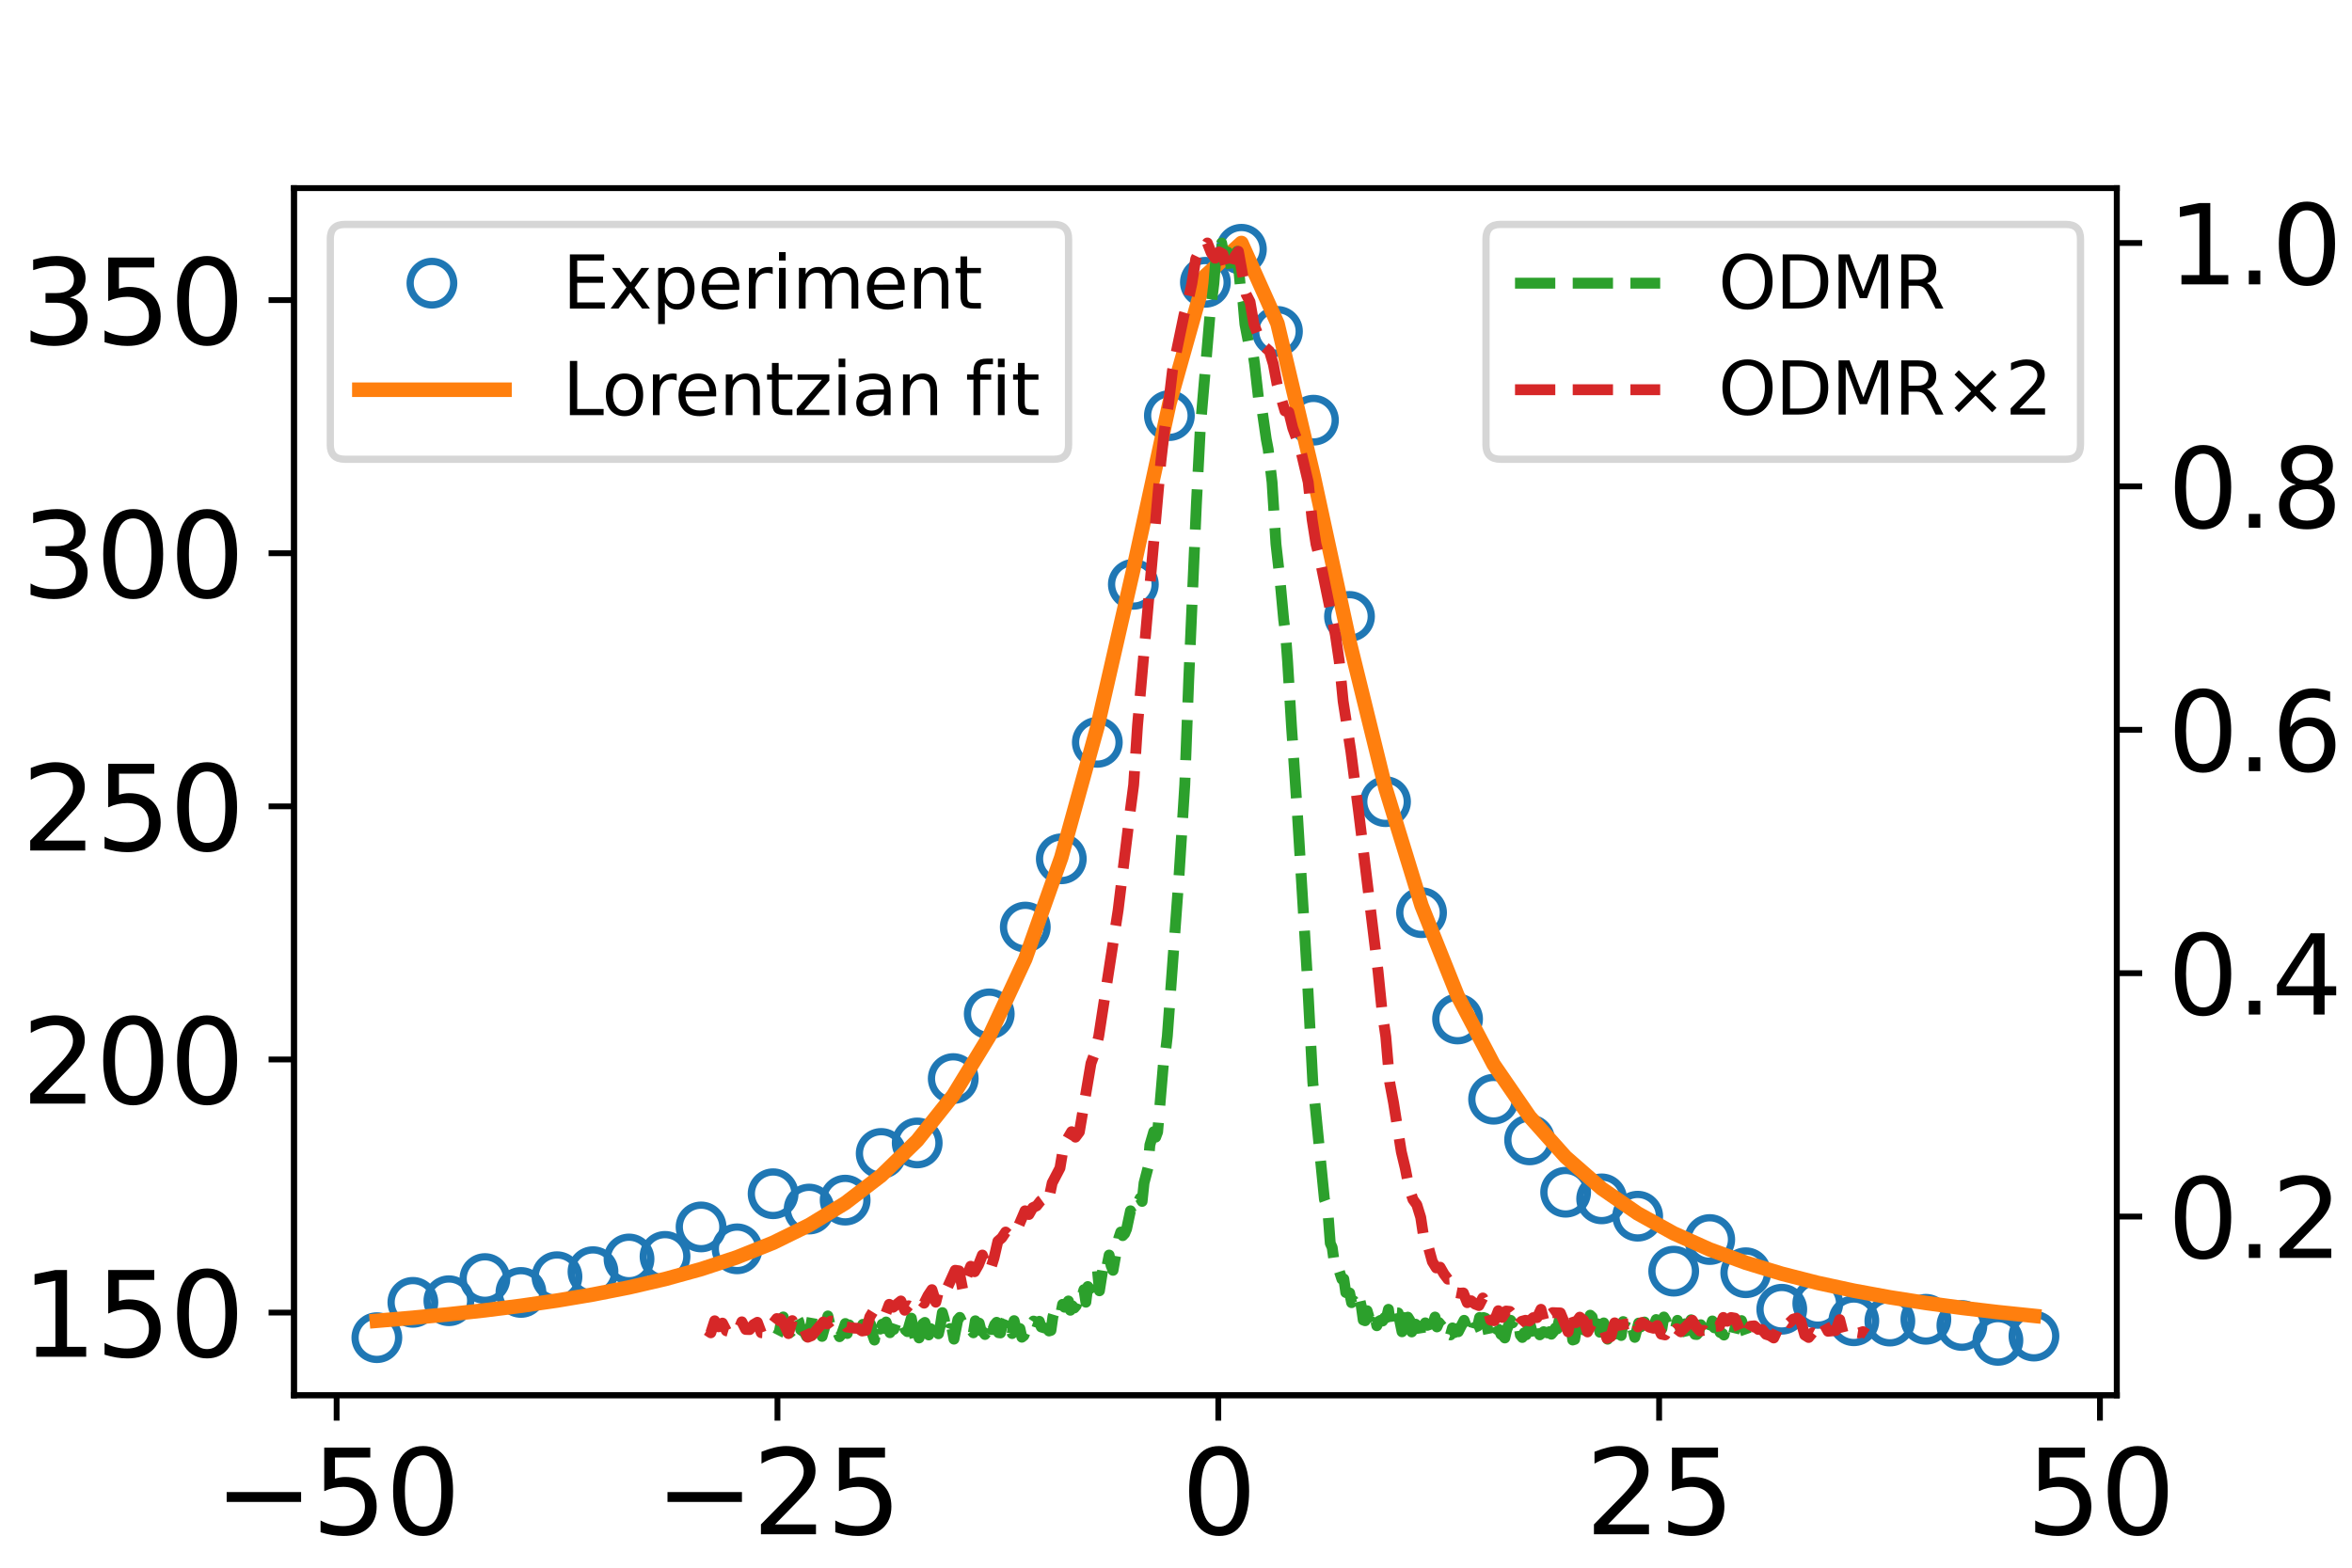 <?xml version="1.0" encoding="utf-8" standalone="no"?>
<!DOCTYPE svg PUBLIC "-//W3C//DTD SVG 1.1//EN"
  "http://www.w3.org/Graphics/SVG/1.1/DTD/svg11.dtd">
<svg xmlns:xlink="http://www.w3.org/1999/xlink" width="324pt" height="216pt" viewBox="0 0 324 216" xmlns="http://www.w3.org/2000/svg" version="1.1">
 <defs>
  <style type="text/css">*{stroke-linejoin: round; stroke-linecap: butt}</style>
 </defs>
 <g id="figure_1">
  <g id="patch_1">
   <path d="M 0 216 
L 324 216 
L 324 0 
L 0 0 
z
" style="fill: #ffffff"/>
  </g>
  <g id="axes_1">
   <g id="patch_2">
    <path d="M 40.5 192.24 
L 291.6 192.24 
L 291.6 25.92 
L 40.5 25.92 
z
" style="fill: #ffffff"/>
   </g>
   <g id="matplotlib.axis_1">
    <g id="xtick_1">
     <g id="line2d_1">
      <defs>
       <path id="m95a0ebd468" d="M 0 0 
L 0 3.5 
" style="stroke: #000000; stroke-width: 0.8"/>
      </defs>
      <g>
       <use xlink:href="#m95a0ebd468" x="46.373" y="192.24" style="stroke: #000000; stroke-width: 0.8"/>
      </g>
     </g>
     <g id="text_1">
      <!-- −50 -->
      <g transform="translate(29.489 211.398)scale(0.16 -0.16)">
       <defs>
        <path id="DejaVuSans-2212" d="M 678 2272 
L 4684 2272 
L 4684 1741 
L 678 1741 
L 678 2272 
z
" transform="scale(0.016)"/>
        <path id="DejaVuSans-35" d="M 691 4666 
L 3169 4666 
L 3169 4134 
L 1269 4134 
L 1269 2991 
Q 1406 3038 1543 3061 
Q 1681 3084 1819 3084 
Q 2600 3084 3056 2656 
Q 3513 2228 3513 1497 
Q 3513 744 3044 326 
Q 2575 -91 1722 -91 
Q 1428 -91 1123 -41 
Q 819 9 494 109 
L 494 744 
Q 775 591 1075 516 
Q 1375 441 1709 441 
Q 2250 441 2565 725 
Q 2881 1009 2881 1497 
Q 2881 1984 2565 2268 
Q 2250 2553 1709 2553 
Q 1456 2553 1204 2497 
Q 953 2441 691 2322 
L 691 4666 
z
" transform="scale(0.016)"/>
        <path id="DejaVuSans-30" d="M 2034 4250 
Q 1547 4250 1301 3770 
Q 1056 3291 1056 2328 
Q 1056 1369 1301 889 
Q 1547 409 2034 409 
Q 2525 409 2770 889 
Q 3016 1369 3016 2328 
Q 3016 3291 2770 3770 
Q 2525 4250 2034 4250 
z
M 2034 4750 
Q 2819 4750 3233 4129 
Q 3647 3509 3647 2328 
Q 3647 1150 3233 529 
Q 2819 -91 2034 -91 
Q 1250 -91 836 529 
Q 422 1150 422 2328 
Q 422 3509 836 4129 
Q 1250 4750 2034 4750 
z
" transform="scale(0.016)"/>
       </defs>
       <use xlink:href="#DejaVuSans-2212"/>
       <use xlink:href="#DejaVuSans-35" x="83.789"/>
       <use xlink:href="#DejaVuSans-30" x="147.412"/>
      </g>
     </g>
    </g>
    <g id="xtick_2">
     <g id="line2d_2">
      <g>
       <use xlink:href="#m95a0ebd468" x="107.099" y="192.24" style="stroke: #000000; stroke-width: 0.8"/>
      </g>
     </g>
     <g id="text_2">
      <!-- −25 -->
      <g transform="translate(90.215 211.398)scale(0.16 -0.16)">
       <defs>
        <path id="DejaVuSans-32" d="M 1228 531 
L 3431 531 
L 3431 0 
L 469 0 
L 469 531 
Q 828 903 1448 1529 
Q 2069 2156 2228 2338 
Q 2531 2678 2651 2914 
Q 2772 3150 2772 3378 
Q 2772 3750 2511 3984 
Q 2250 4219 1831 4219 
Q 1534 4219 1204 4116 
Q 875 4013 500 3803 
L 500 4441 
Q 881 4594 1212 4672 
Q 1544 4750 1819 4750 
Q 2544 4750 2975 4387 
Q 3406 4025 3406 3419 
Q 3406 3131 3298 2873 
Q 3191 2616 2906 2266 
Q 2828 2175 2409 1742 
Q 1991 1309 1228 531 
z
" transform="scale(0.016)"/>
       </defs>
       <use xlink:href="#DejaVuSans-2212"/>
       <use xlink:href="#DejaVuSans-32" x="83.789"/>
       <use xlink:href="#DejaVuSans-35" x="147.412"/>
      </g>
     </g>
    </g>
    <g id="xtick_3">
     <g id="line2d_3">
      <g>
       <use xlink:href="#m95a0ebd468" x="167.826" y="192.24" style="stroke: #000000; stroke-width: 0.8"/>
      </g>
     </g>
     <g id="text_3">
      <!-- 0 -->
      <g transform="translate(162.736 211.398)scale(0.16 -0.16)">
       <use xlink:href="#DejaVuSans-30"/>
      </g>
     </g>
    </g>
    <g id="xtick_4">
     <g id="line2d_4">
      <g>
       <use xlink:href="#m95a0ebd468" x="228.552" y="192.24" style="stroke: #000000; stroke-width: 0.8"/>
      </g>
     </g>
     <g id="text_4">
      <!-- 25 -->
      <g transform="translate(218.372 211.398)scale(0.16 -0.16)">
       <use xlink:href="#DejaVuSans-32"/>
       <use xlink:href="#DejaVuSans-35" x="63.623"/>
      </g>
     </g>
    </g>
    <g id="xtick_5">
     <g id="line2d_5">
      <g>
       <use xlink:href="#m95a0ebd468" x="289.279" y="192.24" style="stroke: #000000; stroke-width: 0.8"/>
      </g>
     </g>
     <g id="text_5">
      <!-- 50 -->
      <g transform="translate(279.099 211.398)scale(0.16 -0.16)">
       <use xlink:href="#DejaVuSans-35"/>
       <use xlink:href="#DejaVuSans-30" x="63.623"/>
      </g>
     </g>
    </g>
   </g>
   <g id="matplotlib.axis_2">
    <g id="ytick_1">
     <g id="line2d_6">
      <defs>
       <path id="md8c82f3392" d="M 0 0 
L -3.5 0 
" style="stroke: #000000; stroke-width: 0.8"/>
      </defs>
      <g>
       <use xlink:href="#md8c82f3392" x="40.5" y="180.853" style="stroke: #000000; stroke-width: 0.8"/>
      </g>
     </g>
     <g id="text_6">
      <!-- 150 -->
      <g transform="translate(2.96 186.931)scale(0.16 -0.16)">
       <defs>
        <path id="DejaVuSans-31" d="M 794 531 
L 1825 531 
L 1825 4091 
L 703 3866 
L 703 4441 
L 1819 4666 
L 2450 4666 
L 2450 531 
L 3481 531 
L 3481 0 
L 794 0 
L 794 531 
z
" transform="scale(0.016)"/>
       </defs>
       <use xlink:href="#DejaVuSans-31"/>
       <use xlink:href="#DejaVuSans-35" x="63.623"/>
       <use xlink:href="#DejaVuSans-30" x="127.246"/>
      </g>
     </g>
    </g>
    <g id="ytick_2">
     <g id="line2d_7">
      <g>
       <use xlink:href="#md8c82f3392" x="40.5" y="145.978" style="stroke: #000000; stroke-width: 0.8"/>
      </g>
     </g>
     <g id="text_7">
      <!-- 200 -->
      <g transform="translate(2.96 152.056)scale(0.16 -0.16)">
       <use xlink:href="#DejaVuSans-32"/>
       <use xlink:href="#DejaVuSans-30" x="63.623"/>
       <use xlink:href="#DejaVuSans-30" x="127.246"/>
      </g>
     </g>
    </g>
    <g id="ytick_3">
     <g id="line2d_8">
      <g>
       <use xlink:href="#md8c82f3392" x="40.5" y="111.103" style="stroke: #000000; stroke-width: 0.8"/>
      </g>
     </g>
     <g id="text_8">
      <!-- 250 -->
      <g transform="translate(2.96 117.181)scale(0.16 -0.16)">
       <use xlink:href="#DejaVuSans-32"/>
       <use xlink:href="#DejaVuSans-35" x="63.623"/>
       <use xlink:href="#DejaVuSans-30" x="127.246"/>
      </g>
     </g>
    </g>
    <g id="ytick_4">
     <g id="line2d_9">
      <g>
       <use xlink:href="#md8c82f3392" x="40.5" y="76.227" style="stroke: #000000; stroke-width: 0.8"/>
      </g>
     </g>
     <g id="text_9">
      <!-- 300 -->
      <g transform="translate(2.96 82.306)scale(0.16 -0.16)">
       <defs>
        <path id="DejaVuSans-33" d="M 2597 2516 
Q 3050 2419 3304 2112 
Q 3559 1806 3559 1356 
Q 3559 666 3084 287 
Q 2609 -91 1734 -91 
Q 1441 -91 1130 -33 
Q 819 25 488 141 
L 488 750 
Q 750 597 1062 519 
Q 1375 441 1716 441 
Q 2309 441 2620 675 
Q 2931 909 2931 1356 
Q 2931 1769 2642 2001 
Q 2353 2234 1838 2234 
L 1294 2234 
L 1294 2753 
L 1863 2753 
Q 2328 2753 2575 2939 
Q 2822 3125 2822 3475 
Q 2822 3834 2567 4026 
Q 2313 4219 1838 4219 
Q 1578 4219 1281 4162 
Q 984 4106 628 3988 
L 628 4550 
Q 988 4650 1302 4700 
Q 1616 4750 1894 4750 
Q 2613 4750 3031 4423 
Q 3450 4097 3450 3541 
Q 3450 3153 3228 2886 
Q 3006 2619 2597 2516 
z
" transform="scale(0.016)"/>
       </defs>
       <use xlink:href="#DejaVuSans-33"/>
       <use xlink:href="#DejaVuSans-30" x="63.623"/>
       <use xlink:href="#DejaVuSans-30" x="127.246"/>
      </g>
     </g>
    </g>
    <g id="ytick_5">
     <g id="line2d_10">
      <g>
       <use xlink:href="#md8c82f3392" x="40.5" y="41.352" style="stroke: #000000; stroke-width: 0.8"/>
      </g>
     </g>
     <g id="text_10">
      <!-- 350 -->
      <g transform="translate(2.96 47.431)scale(0.16 -0.16)">
       <use xlink:href="#DejaVuSans-33"/>
       <use xlink:href="#DejaVuSans-35" x="63.623"/>
       <use xlink:href="#DejaVuSans-30" x="127.246"/>
      </g>
     </g>
    </g>
   </g>
   <g id="line2d_11">
    <defs>
     <path id="m4d3267d2a1" d="M 0 3 
C 0.796 3 1.559 2.684 2.121 2.121 
C 2.684 1.559 3 0.796 3 0 
C 3 -0.796 2.684 -1.559 2.121 -2.121 
C 1.559 -2.684 0.796 -3 0 -3 
C -0.796 -3 -1.559 -2.684 -2.121 -2.121 
C -2.684 -1.559 -3 -0.796 -3 0 
C -3 0.796 -2.684 1.559 -2.121 2.121 
C -1.559 2.684 -0.796 3 0 3 
z
" style="stroke: #1f77b4"/>
    </defs>
    <g clip-path="url(#p1c4e460f84)">
     <use xlink:href="#m4d3267d2a1" x="51.914" y="184.308" style="fill-opacity: 0; stroke: #1f77b4"/>
     <use xlink:href="#m4d3267d2a1" x="56.876" y="179.441" style="fill-opacity: 0; stroke: #1f77b4"/>
     <use xlink:href="#m4d3267d2a1" x="61.838" y="179.218" style="fill-opacity: 0; stroke: #1f77b4"/>
     <use xlink:href="#m4d3267d2a1" x="66.801" y="176.164" style="fill-opacity: 0; stroke: #1f77b4"/>
     <use xlink:href="#m4d3267d2a1" x="71.763" y="178.075" style="fill-opacity: 0; stroke: #1f77b4"/>
     <use xlink:href="#m4d3267d2a1" x="76.726" y="175.908" style="fill-opacity: 0; stroke: #1f77b4"/>
     <use xlink:href="#m4d3267d2a1" x="81.688" y="175.214" style="fill-opacity: 0; stroke: #1f77b4"/>
     <use xlink:href="#m4d3267d2a1" x="86.651" y="173.464" style="fill-opacity: 0; stroke: #1f77b4"/>
     <use xlink:href="#m4d3267d2a1" x="91.613" y="173.107" style="fill-opacity: 0; stroke: #1f77b4"/>
     <use xlink:href="#m4d3267d2a1" x="96.576" y="169.049" style="fill-opacity: 0; stroke: #1f77b4"/>
     <use xlink:href="#m4d3267d2a1" x="101.538" y="172.067" style="fill-opacity: 0; stroke: #1f77b4"/>
     <use xlink:href="#m4d3267d2a1" x="106.501" y="164.477" style="fill-opacity: 0; stroke: #1f77b4"/>
     <use xlink:href="#m4d3267d2a1" x="111.463" y="166.588" style="fill-opacity: 0; stroke: #1f77b4"/>
     <use xlink:href="#m4d3267d2a1" x="116.425" y="165.357" style="fill-opacity: 0; stroke: #1f77b4"/>
     <use xlink:href="#m4d3267d2a1" x="121.388" y="158.924" style="fill-opacity: 0; stroke: #1f77b4"/>
     <use xlink:href="#m4d3267d2a1" x="126.35" y="157.478" style="fill-opacity: 0; stroke: #1f77b4"/>
     <use xlink:href="#m4d3267d2a1" x="131.313" y="148.608" style="fill-opacity: 0; stroke: #1f77b4"/>
     <use xlink:href="#m4d3267d2a1" x="136.275" y="139.697" style="fill-opacity: 0; stroke: #1f77b4"/>
     <use xlink:href="#m4d3267d2a1" x="141.238" y="127.734" style="fill-opacity: 0; stroke: #1f77b4"/>
     <use xlink:href="#m4d3267d2a1" x="146.2" y="118.331" style="fill-opacity: 0; stroke: #1f77b4"/>
     <use xlink:href="#m4d3267d2a1" x="151.163" y="102.282" style="fill-opacity: 0; stroke: #1f77b4"/>
     <use xlink:href="#m4d3267d2a1" x="156.125" y="80.512" style="fill-opacity: 0; stroke: #1f77b4"/>
     <use xlink:href="#m4d3267d2a1" x="161.088" y="57.262" style="fill-opacity: 0; stroke: #1f77b4"/>
     <use xlink:href="#m4d3267d2a1" x="166.05" y="38.895" style="fill-opacity: 0; stroke: #1f77b4"/>
     <use xlink:href="#m4d3267d2a1" x="171.012" y="34.345" style="fill-opacity: 0; stroke: #1f77b4"/>
     <use xlink:href="#m4d3267d2a1" x="175.975" y="45.66" style="fill-opacity: 0; stroke: #1f77b4"/>
     <use xlink:href="#m4d3267d2a1" x="180.937" y="57.894" style="fill-opacity: 0; stroke: #1f77b4"/>
     <use xlink:href="#m4d3267d2a1" x="185.9" y="84.933" style="fill-opacity: 0; stroke: #1f77b4"/>
     <use xlink:href="#m4d3267d2a1" x="190.862" y="110.455" style="fill-opacity: 0; stroke: #1f77b4"/>
     <use xlink:href="#m4d3267d2a1" x="195.825" y="125.751" style="fill-opacity: 0; stroke: #1f77b4"/>
     <use xlink:href="#m4d3267d2a1" x="200.787" y="140.4" style="fill-opacity: 0; stroke: #1f77b4"/>
     <use xlink:href="#m4d3267d2a1" x="205.75" y="151.455" style="fill-opacity: 0; stroke: #1f77b4"/>
     <use xlink:href="#m4d3267d2a1" x="210.712" y="157.056" style="fill-opacity: 0; stroke: #1f77b4"/>
     <use xlink:href="#m4d3267d2a1" x="215.675" y="164.269" style="fill-opacity: 0; stroke: #1f77b4"/>
     <use xlink:href="#m4d3267d2a1" x="220.637" y="165.183" style="fill-opacity: 0; stroke: #1f77b4"/>
     <use xlink:href="#m4d3267d2a1" x="225.599" y="167.57" style="fill-opacity: 0; stroke: #1f77b4"/>
     <use xlink:href="#m4d3267d2a1" x="230.562" y="175.143" style="fill-opacity: 0; stroke: #1f77b4"/>
     <use xlink:href="#m4d3267d2a1" x="235.524" y="170.787" style="fill-opacity: 0; stroke: #1f77b4"/>
     <use xlink:href="#m4d3267d2a1" x="240.487" y="175.362" style="fill-opacity: 0; stroke: #1f77b4"/>
     <use xlink:href="#m4d3267d2a1" x="245.449" y="180.391" style="fill-opacity: 0; stroke: #1f77b4"/>
     <use xlink:href="#m4d3267d2a1" x="250.412" y="179.584" style="fill-opacity: 0; stroke: #1f77b4"/>
     <use xlink:href="#m4d3267d2a1" x="255.374" y="181.978" style="fill-opacity: 0; stroke: #1f77b4"/>
     <use xlink:href="#m4d3267d2a1" x="260.337" y="182.022" style="fill-opacity: 0; stroke: #1f77b4"/>
     <use xlink:href="#m4d3267d2a1" x="265.299" y="181.776" style="fill-opacity: 0; stroke: #1f77b4"/>
     <use xlink:href="#m4d3267d2a1" x="270.261" y="182.629" style="fill-opacity: 0; stroke: #1f77b4"/>
     <use xlink:href="#m4d3267d2a1" x="275.224" y="184.68" style="fill-opacity: 0; stroke: #1f77b4"/>
     <use xlink:href="#m4d3267d2a1" x="280.186" y="184.09" style="fill-opacity: 0; stroke: #1f77b4"/>
    </g>
   </g>
   <g id="line2d_12">
    <path d="M 51.914 181.982 
L 56.876 181.561 
L 61.838 181.083 
L 66.801 180.539 
L 71.763 179.915 
L 76.726 179.196 
L 81.688 178.36 
L 86.651 177.384 
L 91.613 176.232 
L 96.576 174.864 
L 101.538 173.222 
L 106.501 171.232 
L 111.463 168.794 
L 116.425 165.771 
L 121.388 161.974 
L 126.35 157.143 
L 131.313 150.916 
L 136.275 142.796 
L 141.238 132.128 
L 146.2 118.138 
L 151.163 100.175 
L 156.125 78.458 
L 161.088 55.601 
L 166.05 37.979 
L 171.012 33.48 
L 175.975 44.563 
L 180.937 65.502 
L 185.9 88.409 
L 190.862 108.606 
L 195.825 124.767 
L 200.787 137.195 
L 205.75 146.648 
L 210.712 153.862 
L 215.675 159.421 
L 220.637 163.758 
L 225.599 167.187 
L 230.562 169.932 
L 235.524 172.158 
L 240.487 173.984 
L 245.449 175.497 
L 250.412 176.764 
L 255.374 177.834 
L 260.337 178.745 
L 265.299 179.526 
L 270.261 180.201 
L 275.224 180.788 
L 280.186 181.301 
" clip-path="url(#p1c4e460f84)" style="fill: none; stroke: #ff7f0e; stroke-width: 2; stroke-linecap: square"/>
   </g>
   <g id="patch_3">
    <path d="M 40.5 192.24 
L 40.5 25.92 
" style="fill: none; stroke: #000000; stroke-width: 0.8; stroke-linejoin: miter; stroke-linecap: square"/>
   </g>
   <g id="patch_4">
    <path d="M 291.6 192.24 
L 291.6 25.92 
" style="fill: none; stroke: #000000; stroke-width: 0.8; stroke-linejoin: miter; stroke-linecap: square"/>
   </g>
   <g id="patch_5">
    <path d="M 40.5 192.24 
L 291.6 192.24 
" style="fill: none; stroke: #000000; stroke-width: 0.8; stroke-linejoin: miter; stroke-linecap: square"/>
   </g>
   <g id="patch_6">
    <path d="M 40.5 25.92 
L 291.6 25.92 
" style="fill: none; stroke: #000000; stroke-width: 0.8; stroke-linejoin: miter; stroke-linecap: square"/>
   </g>
   <g id="legend_1">
    <g id="patch_7">
     <path d="M 47.5 63.276 
L 145.202 63.276 
Q 147.202 63.276 147.202 61.276 
L 147.202 32.92 
Q 147.202 30.92 145.202 30.92 
L 47.5 30.92 
Q 45.5 30.92 45.5 32.92 
L 45.5 61.276 
Q 45.5 63.276 47.5 63.276 
z
" style="fill: #ffffff; opacity: 0.8; stroke: #cccccc; stroke-linejoin: miter"/>
    </g>
    <g id="line2d_13">
     <g>
      <use xlink:href="#m4d3267d2a1" x="59.5" y="39.018" style="fill-opacity: 0; stroke: #1f77b4"/>
     </g>
    </g>
    <g id="text_11">
     <!-- Experiment -->
     <g transform="translate(77.5 42.518)scale(0.1 -0.1)">
      <defs>
       <path id="DejaVuSans-45" d="M 628 4666 
L 3578 4666 
L 3578 4134 
L 1259 4134 
L 1259 2753 
L 3481 2753 
L 3481 2222 
L 1259 2222 
L 1259 531 
L 3634 531 
L 3634 0 
L 628 0 
L 628 4666 
z
" transform="scale(0.016)"/>
       <path id="DejaVuSans-78" d="M 3513 3500 
L 2247 1797 
L 3578 0 
L 2900 0 
L 1881 1375 
L 863 0 
L 184 0 
L 1544 1831 
L 300 3500 
L 978 3500 
L 1906 2253 
L 2834 3500 
L 3513 3500 
z
" transform="scale(0.016)"/>
       <path id="DejaVuSans-70" d="M 1159 525 
L 1159 -1331 
L 581 -1331 
L 581 3500 
L 1159 3500 
L 1159 2969 
Q 1341 3281 1617 3432 
Q 1894 3584 2278 3584 
Q 2916 3584 3314 3078 
Q 3713 2572 3713 1747 
Q 3713 922 3314 415 
Q 2916 -91 2278 -91 
Q 1894 -91 1617 61 
Q 1341 213 1159 525 
z
M 3116 1747 
Q 3116 2381 2855 2742 
Q 2594 3103 2138 3103 
Q 1681 3103 1420 2742 
Q 1159 2381 1159 1747 
Q 1159 1113 1420 752 
Q 1681 391 2138 391 
Q 2594 391 2855 752 
Q 3116 1113 3116 1747 
z
" transform="scale(0.016)"/>
       <path id="DejaVuSans-65" d="M 3597 1894 
L 3597 1613 
L 953 1613 
Q 991 1019 1311 708 
Q 1631 397 2203 397 
Q 2534 397 2845 478 
Q 3156 559 3463 722 
L 3463 178 
Q 3153 47 2828 -22 
Q 2503 -91 2169 -91 
Q 1331 -91 842 396 
Q 353 884 353 1716 
Q 353 2575 817 3079 
Q 1281 3584 2069 3584 
Q 2775 3584 3186 3129 
Q 3597 2675 3597 1894 
z
M 3022 2063 
Q 3016 2534 2758 2815 
Q 2500 3097 2075 3097 
Q 1594 3097 1305 2825 
Q 1016 2553 972 2059 
L 3022 2063 
z
" transform="scale(0.016)"/>
       <path id="DejaVuSans-72" d="M 2631 2963 
Q 2534 3019 2420 3045 
Q 2306 3072 2169 3072 
Q 1681 3072 1420 2755 
Q 1159 2438 1159 1844 
L 1159 0 
L 581 0 
L 581 3500 
L 1159 3500 
L 1159 2956 
Q 1341 3275 1631 3429 
Q 1922 3584 2338 3584 
Q 2397 3584 2469 3576 
Q 2541 3569 2628 3553 
L 2631 2963 
z
" transform="scale(0.016)"/>
       <path id="DejaVuSans-69" d="M 603 3500 
L 1178 3500 
L 1178 0 
L 603 0 
L 603 3500 
z
M 603 4863 
L 1178 4863 
L 1178 4134 
L 603 4134 
L 603 4863 
z
" transform="scale(0.016)"/>
       <path id="DejaVuSans-6d" d="M 3328 2828 
Q 3544 3216 3844 3400 
Q 4144 3584 4550 3584 
Q 5097 3584 5394 3201 
Q 5691 2819 5691 2113 
L 5691 0 
L 5113 0 
L 5113 2094 
Q 5113 2597 4934 2840 
Q 4756 3084 4391 3084 
Q 3944 3084 3684 2787 
Q 3425 2491 3425 1978 
L 3425 0 
L 2847 0 
L 2847 2094 
Q 2847 2600 2669 2842 
Q 2491 3084 2119 3084 
Q 1678 3084 1418 2786 
Q 1159 2488 1159 1978 
L 1159 0 
L 581 0 
L 581 3500 
L 1159 3500 
L 1159 2956 
Q 1356 3278 1631 3431 
Q 1906 3584 2284 3584 
Q 2666 3584 2933 3390 
Q 3200 3197 3328 2828 
z
" transform="scale(0.016)"/>
       <path id="DejaVuSans-6e" d="M 3513 2113 
L 3513 0 
L 2938 0 
L 2938 2094 
Q 2938 2591 2744 2837 
Q 2550 3084 2163 3084 
Q 1697 3084 1428 2787 
Q 1159 2491 1159 1978 
L 1159 0 
L 581 0 
L 581 3500 
L 1159 3500 
L 1159 2956 
Q 1366 3272 1645 3428 
Q 1925 3584 2291 3584 
Q 2894 3584 3203 3211 
Q 3513 2838 3513 2113 
z
" transform="scale(0.016)"/>
       <path id="DejaVuSans-74" d="M 1172 4494 
L 1172 3500 
L 2356 3500 
L 2356 3053 
L 1172 3053 
L 1172 1153 
Q 1172 725 1289 603 
Q 1406 481 1766 481 
L 2356 481 
L 2356 0 
L 1766 0 
Q 1100 0 847 248 
Q 594 497 594 1153 
L 594 3053 
L 172 3053 
L 172 3500 
L 594 3500 
L 594 4494 
L 1172 4494 
z
" transform="scale(0.016)"/>
      </defs>
      <use xlink:href="#DejaVuSans-45"/>
      <use xlink:href="#DejaVuSans-78" x="63.184"/>
      <use xlink:href="#DejaVuSans-70" x="122.363"/>
      <use xlink:href="#DejaVuSans-65" x="185.84"/>
      <use xlink:href="#DejaVuSans-72" x="247.363"/>
      <use xlink:href="#DejaVuSans-69" x="288.477"/>
      <use xlink:href="#DejaVuSans-6d" x="316.26"/>
      <use xlink:href="#DejaVuSans-65" x="413.672"/>
      <use xlink:href="#DejaVuSans-6e" x="475.195"/>
      <use xlink:href="#DejaVuSans-74" x="538.574"/>
     </g>
    </g>
    <g id="line2d_14">
     <path d="M 49.5 53.697 
L 59.5 53.697 
L 69.5 53.697 
" style="fill: none; stroke: #ff7f0e; stroke-width: 2; stroke-linecap: square"/>
    </g>
    <g id="text_12">
     <!-- Lorentzian fit -->
     <g transform="translate(77.5 57.197)scale(0.1 -0.1)">
      <defs>
       <path id="DejaVuSans-4c" d="M 628 4666 
L 1259 4666 
L 1259 531 
L 3531 531 
L 3531 0 
L 628 0 
L 628 4666 
z
" transform="scale(0.016)"/>
       <path id="DejaVuSans-6f" d="M 1959 3097 
Q 1497 3097 1228 2736 
Q 959 2375 959 1747 
Q 959 1119 1226 758 
Q 1494 397 1959 397 
Q 2419 397 2687 759 
Q 2956 1122 2956 1747 
Q 2956 2369 2687 2733 
Q 2419 3097 1959 3097 
z
M 1959 3584 
Q 2709 3584 3137 3096 
Q 3566 2609 3566 1747 
Q 3566 888 3137 398 
Q 2709 -91 1959 -91 
Q 1206 -91 779 398 
Q 353 888 353 1747 
Q 353 2609 779 3096 
Q 1206 3584 1959 3584 
z
" transform="scale(0.016)"/>
       <path id="DejaVuSans-7a" d="M 353 3500 
L 3084 3500 
L 3084 2975 
L 922 459 
L 3084 459 
L 3084 0 
L 275 0 
L 275 525 
L 2438 3041 
L 353 3041 
L 353 3500 
z
" transform="scale(0.016)"/>
       <path id="DejaVuSans-61" d="M 2194 1759 
Q 1497 1759 1228 1600 
Q 959 1441 959 1056 
Q 959 750 1161 570 
Q 1363 391 1709 391 
Q 2188 391 2477 730 
Q 2766 1069 2766 1631 
L 2766 1759 
L 2194 1759 
z
M 3341 1997 
L 3341 0 
L 2766 0 
L 2766 531 
Q 2569 213 2275 61 
Q 1981 -91 1556 -91 
Q 1019 -91 701 211 
Q 384 513 384 1019 
Q 384 1609 779 1909 
Q 1175 2209 1959 2209 
L 2766 2209 
L 2766 2266 
Q 2766 2663 2505 2880 
Q 2244 3097 1772 3097 
Q 1472 3097 1187 3025 
Q 903 2953 641 2809 
L 641 3341 
Q 956 3463 1253 3523 
Q 1550 3584 1831 3584 
Q 2591 3584 2966 3190 
Q 3341 2797 3341 1997 
z
" transform="scale(0.016)"/>
       <path id="DejaVuSans-20" transform="scale(0.016)"/>
       <path id="DejaVuSans-66" d="M 2375 4863 
L 2375 4384 
L 1825 4384 
Q 1516 4384 1395 4259 
Q 1275 4134 1275 3809 
L 1275 3500 
L 2222 3500 
L 2222 3053 
L 1275 3053 
L 1275 0 
L 697 0 
L 697 3053 
L 147 3053 
L 147 3500 
L 697 3500 
L 697 3744 
Q 697 4328 969 4595 
Q 1241 4863 1831 4863 
L 2375 4863 
z
" transform="scale(0.016)"/>
      </defs>
      <use xlink:href="#DejaVuSans-4c"/>
      <use xlink:href="#DejaVuSans-6f" x="53.963"/>
      <use xlink:href="#DejaVuSans-72" x="115.145"/>
      <use xlink:href="#DejaVuSans-65" x="154.008"/>
      <use xlink:href="#DejaVuSans-6e" x="215.531"/>
      <use xlink:href="#DejaVuSans-74" x="278.91"/>
      <use xlink:href="#DejaVuSans-7a" x="318.119"/>
      <use xlink:href="#DejaVuSans-69" x="370.609"/>
      <use xlink:href="#DejaVuSans-61" x="398.393"/>
      <use xlink:href="#DejaVuSans-6e" x="459.672"/>
      <use xlink:href="#DejaVuSans-20" x="523.051"/>
      <use xlink:href="#DejaVuSans-66" x="554.838"/>
      <use xlink:href="#DejaVuSans-69" x="590.043"/>
      <use xlink:href="#DejaVuSans-74" x="617.826"/>
     </g>
    </g>
   </g>
  </g>
  <g id="axes_2">
   <g id="matplotlib.axis_3">
    <g id="ytick_6">
     <g id="line2d_15">
      <defs>
       <path id="m2b03be58fd" d="M 0 0 
L 3.5 0 
" style="stroke: #000000; stroke-width: 0.8"/>
      </defs>
      <g>
       <use xlink:href="#m2b03be58fd" x="291.6" y="167.622" style="stroke: #000000; stroke-width: 0.8"/>
      </g>
     </g>
     <g id="text_13">
      <!-- 0.2 -->
      <g transform="translate(298.6 173.321)scale(0.15 -0.15)">
       <defs>
        <path id="DejaVuSans-2e" d="M 684 794 
L 1344 794 
L 1344 0 
L 684 0 
L 684 794 
z
" transform="scale(0.016)"/>
       </defs>
       <use xlink:href="#DejaVuSans-30"/>
       <use xlink:href="#DejaVuSans-2e" x="63.623"/>
       <use xlink:href="#DejaVuSans-32" x="95.41"/>
      </g>
     </g>
    </g>
    <g id="ytick_7">
     <g id="line2d_16">
      <g>
       <use xlink:href="#m2b03be58fd" x="291.6" y="134.087" style="stroke: #000000; stroke-width: 0.8"/>
      </g>
     </g>
     <g id="text_14">
      <!-- 0.4 -->
      <g transform="translate(298.6 139.786)scale(0.15 -0.15)">
       <defs>
        <path id="DejaVuSans-34" d="M 2419 4116 
L 825 1625 
L 2419 1625 
L 2419 4116 
z
M 2253 4666 
L 3047 4666 
L 3047 1625 
L 3713 1625 
L 3713 1100 
L 3047 1100 
L 3047 0 
L 2419 0 
L 2419 1100 
L 313 1100 
L 313 1709 
L 2253 4666 
z
" transform="scale(0.016)"/>
       </defs>
       <use xlink:href="#DejaVuSans-30"/>
       <use xlink:href="#DejaVuSans-2e" x="63.623"/>
       <use xlink:href="#DejaVuSans-34" x="95.41"/>
      </g>
     </g>
    </g>
    <g id="ytick_8">
     <g id="line2d_17">
      <g>
       <use xlink:href="#m2b03be58fd" x="291.6" y="100.551" style="stroke: #000000; stroke-width: 0.8"/>
      </g>
     </g>
     <g id="text_15">
      <!-- 0.6 -->
      <g transform="translate(298.6 106.25)scale(0.15 -0.15)">
       <defs>
        <path id="DejaVuSans-36" d="M 2113 2584 
Q 1688 2584 1439 2293 
Q 1191 2003 1191 1497 
Q 1191 994 1439 701 
Q 1688 409 2113 409 
Q 2538 409 2786 701 
Q 3034 994 3034 1497 
Q 3034 2003 2786 2293 
Q 2538 2584 2113 2584 
z
M 3366 4563 
L 3366 3988 
Q 3128 4100 2886 4159 
Q 2644 4219 2406 4219 
Q 1781 4219 1451 3797 
Q 1122 3375 1075 2522 
Q 1259 2794 1537 2939 
Q 1816 3084 2150 3084 
Q 2853 3084 3261 2657 
Q 3669 2231 3669 1497 
Q 3669 778 3244 343 
Q 2819 -91 2113 -91 
Q 1303 -91 875 529 
Q 447 1150 447 2328 
Q 447 3434 972 4092 
Q 1497 4750 2381 4750 
Q 2619 4750 2861 4703 
Q 3103 4656 3366 4563 
z
" transform="scale(0.016)"/>
       </defs>
       <use xlink:href="#DejaVuSans-30"/>
       <use xlink:href="#DejaVuSans-2e" x="63.623"/>
       <use xlink:href="#DejaVuSans-36" x="95.41"/>
      </g>
     </g>
    </g>
    <g id="ytick_9">
     <g id="line2d_18">
      <g>
       <use xlink:href="#m2b03be58fd" x="291.6" y="67.016" style="stroke: #000000; stroke-width: 0.8"/>
      </g>
     </g>
     <g id="text_16">
      <!-- 0.8 -->
      <g transform="translate(298.6 72.714)scale(0.15 -0.15)">
       <defs>
        <path id="DejaVuSans-38" d="M 2034 2216 
Q 1584 2216 1326 1975 
Q 1069 1734 1069 1313 
Q 1069 891 1326 650 
Q 1584 409 2034 409 
Q 2484 409 2743 651 
Q 3003 894 3003 1313 
Q 3003 1734 2745 1975 
Q 2488 2216 2034 2216 
z
M 1403 2484 
Q 997 2584 770 2862 
Q 544 3141 544 3541 
Q 544 4100 942 4425 
Q 1341 4750 2034 4750 
Q 2731 4750 3128 4425 
Q 3525 4100 3525 3541 
Q 3525 3141 3298 2862 
Q 3072 2584 2669 2484 
Q 3125 2378 3379 2068 
Q 3634 1759 3634 1313 
Q 3634 634 3220 271 
Q 2806 -91 2034 -91 
Q 1263 -91 848 271 
Q 434 634 434 1313 
Q 434 1759 690 2068 
Q 947 2378 1403 2484 
z
M 1172 3481 
Q 1172 3119 1398 2916 
Q 1625 2713 2034 2713 
Q 2441 2713 2670 2916 
Q 2900 3119 2900 3481 
Q 2900 3844 2670 4047 
Q 2441 4250 2034 4250 
Q 1625 4250 1398 4047 
Q 1172 3844 1172 3481 
z
" transform="scale(0.016)"/>
       </defs>
       <use xlink:href="#DejaVuSans-30"/>
       <use xlink:href="#DejaVuSans-2e" x="63.623"/>
       <use xlink:href="#DejaVuSans-38" x="95.41"/>
      </g>
     </g>
    </g>
    <g id="ytick_10">
     <g id="line2d_19">
      <g>
       <use xlink:href="#m2b03be58fd" x="291.6" y="33.48" style="stroke: #000000; stroke-width: 0.8"/>
      </g>
     </g>
     <g id="text_17">
      <!-- 1.0 -->
      <g transform="translate(298.6 39.179)scale(0.15 -0.15)">
       <use xlink:href="#DejaVuSans-31"/>
       <use xlink:href="#DejaVuSans-2e" x="63.623"/>
       <use xlink:href="#DejaVuSans-30" x="95.41"/>
      </g>
     </g>
    </g>
   </g>
   <g id="line2d_20">
    <path d="M 107.099 183.949 
L 107.366 183.429 
L 107.633 182.044 
L 107.901 181.452 
L 108.168 182.826 
L 108.435 182.869 
L 108.702 183.688 
L 108.969 183.504 
L 109.237 183.125 
L 109.504 181.802 
L 109.771 181.553 
L 110.038 182.054 
L 110.305 183.221 
L 110.84 183.579 
L 111.107 184.129 
L 111.374 183.025 
L 111.641 182.958 
L 111.909 181.404 
L 112.176 182.451 
L 112.443 182.105 
L 112.71 182.222 
L 113.245 184.135 
L 114.046 181.315 
L 114.313 182.442 
L 114.581 182.349 
L 114.848 182.644 
L 115.115 183.685 
L 115.382 183.536 
L 115.649 184.176 
L 115.917 183.878 
L 116.451 182.356 
L 116.718 183.732 
L 116.985 182.549 
L 117.253 182.979 
L 117.52 182.911 
L 117.787 183.206 
L 118.054 182.492 
L 118.321 182.207 
L 118.589 183.114 
L 118.856 182.471 
L 119.39 183.132 
L 119.925 182.449 
L 120.192 183.871 
L 120.459 184.638 
L 120.726 183.175 
L 120.993 182.424 
L 121.26 183.127 
L 121.528 182.448 
L 121.795 183.022 
L 122.062 182.147 
L 122.596 183.625 
L 122.864 183.244 
L 123.131 183.172 
L 123.398 182.393 
L 123.665 183.263 
L 123.932 182.734 
L 124.2 182.935 
L 124.467 182.684 
L 124.734 183.246 
L 125.001 183.479 
L 125.536 181.617 
L 126.07 184.468 
L 126.337 183.194 
L 126.604 184.347 
L 126.872 183.639 
L 127.139 182.391 
L 127.406 182.206 
L 127.94 183.936 
L 128.208 183.07 
L 128.475 183.571 
L 128.742 182.079 
L 129.009 183.319 
L 129.276 183.773 
L 129.544 182.589 
L 129.811 180.856 
L 130.078 181.777 
L 130.345 183.407 
L 130.612 183.774 
L 130.88 183.044 
L 131.147 183.091 
L 131.414 184.511 
L 131.948 181.817 
L 132.216 181.511 
L 132.75 182.677 
L 133.017 183.295 
L 133.284 183.403 
L 133.552 183.178 
L 133.819 183.28 
L 134.086 183.637 
L 134.353 181.981 
L 134.62 182.808 
L 134.888 182.302 
L 135.155 183.354 
L 135.422 183.515 
L 135.689 183.871 
L 135.956 183.487 
L 136.223 182.125 
L 136.491 183.173 
L 136.758 183.194 
L 137.025 182.506 
L 137.292 182.189 
L 137.559 183.624 
L 137.827 183.655 
L 138.094 182.416 
L 138.361 182.371 
L 138.628 181.679 
L 138.895 181.727 
L 139.43 183.74 
L 139.697 181.959 
L 139.964 183.065 
L 140.231 183.127 
L 140.499 183.054 
L 140.766 184.244 
L 141.033 184.031 
L 141.835 182.151 
L 142.102 182.418 
L 142.369 182.019 
L 142.903 182.202 
L 143.171 182.052 
L 143.438 182.835 
L 143.972 182.995 
L 144.239 183.022 
L 144.507 183.385 
L 144.774 183.304 
L 145.041 181.427 
L 145.308 180.561 
L 145.575 181.197 
L 145.843 181.098 
L 146.11 181.129 
L 146.377 179.713 
L 146.644 180.113 
L 147.179 179.252 
L 147.446 180.532 
L 147.713 179.913 
L 147.98 180.222 
L 148.247 179.903 
L 148.515 179.107 
L 148.782 179.553 
L 149.316 177.691 
L 149.583 179.419 
L 149.851 177.265 
L 150.118 177.587 
L 150.385 177.39 
L 150.919 175.021 
L 151.186 175.101 
L 151.454 177.849 
L 151.988 174.467 
L 152.255 175.22 
L 152.522 174.279 
L 152.79 172.923 
L 153.057 174.373 
L 153.324 175.029 
L 154.126 170.551 
L 154.393 169.754 
L 154.66 170.251 
L 154.927 169.964 
L 155.194 169.329 
L 155.729 166.826 
L 155.996 167.337 
L 156.263 166.396 
L 156.53 166.142 
L 157.065 165.079 
L 157.332 165.534 
L 157.599 162.988 
L 158.134 160.94 
L 158.401 157.756 
L 158.935 155.927 
L 159.202 156.68 
L 159.47 155.965 
L 160.271 146.509 
L 160.538 145.058 
L 160.806 142.771 
L 162.409 120.804 
L 163.21 108.137 
L 163.745 93.859 
L 164.814 69.384 
L 165.348 59.026 
L 166.684 43.35 
L 167.218 39.076 
L 167.485 35.676 
L 167.753 34.573 
L 168.02 34.395 
L 168.287 33.48 
L 168.554 34.832 
L 168.821 35.579 
L 169.089 34.718 
L 169.356 34.994 
L 169.623 37.089 
L 169.89 37.461 
L 170.157 35.377 
L 170.425 34.633 
L 170.959 40.554 
L 171.226 41.589 
L 171.493 44.675 
L 172.028 47.439 
L 172.562 48.379 
L 172.829 50.163 
L 173.364 54.883 
L 173.631 56.621 
L 173.898 56.782 
L 174.433 60.51 
L 174.7 61.9 
L 175.234 66.442 
L 175.769 74.951 
L 176.303 79.678 
L 176.837 85.42 
L 177.105 87.468 
L 177.372 91.114 
L 177.906 99.987 
L 178.708 111.86 
L 180.044 133.83 
L 180.845 149.11 
L 182.448 165.265 
L 182.716 166 
L 182.983 167.737 
L 183.25 171.295 
L 183.517 171.888 
L 183.784 173.833 
L 184.052 174.697 
L 184.319 174.597 
L 184.853 176.247 
L 185.12 176.218 
L 185.388 178.082 
L 185.655 178.185 
L 185.922 178.147 
L 186.189 179.487 
L 186.456 179.22 
L 186.724 179.679 
L 186.991 179.882 
L 187.258 178.839 
L 187.525 179.983 
L 187.792 181.88 
L 188.06 181.976 
L 188.327 180.595 
L 188.594 181.522 
L 188.861 180.641 
L 189.128 180.693 
L 189.396 181.381 
L 189.663 182.664 
L 189.93 182.059 
L 190.197 181.912 
L 190.464 182.013 
L 190.732 181.549 
L 190.999 181.542 
L 191.266 180.401 
L 191.533 182.465 
L 191.8 181.227 
L 192.068 180.859 
L 192.602 180.9 
L 193.136 183.497 
L 193.404 180.582 
L 193.671 182.241 
L 193.938 181.482 
L 194.205 181.913 
L 194.472 183.517 
L 194.74 182.503 
L 195.007 182.45 
L 195.274 182.864 
L 195.541 182.718 
L 195.808 184.405 
L 196.076 184.171 
L 196.343 182.265 
L 196.61 182.612 
L 197.144 182.424 
L 197.411 182.363 
L 197.679 181.465 
L 197.946 182.825 
L 198.213 182.218 
L 198.747 182.865 
L 199.015 183.008 
L 199.282 182.632 
L 199.549 183.817 
L 199.816 183.927 
L 200.083 182.964 
L 200.351 183.614 
L 200.618 183.074 
L 200.885 183.492 
L 201.687 181.915 
L 202.221 183.382 
L 202.488 183.294 
L 202.755 183.887 
L 203.023 182.944 
L 203.557 182.709 
L 203.824 181.523 
L 204.091 182.046 
L 204.359 181.532 
L 204.626 181.623 
L 205.16 184.239 
L 205.427 183.666 
L 205.695 182.729 
L 205.962 182.679 
L 206.229 183.169 
L 206.496 183.189 
L 206.763 183.843 
L 207.031 184.013 
L 207.298 184.349 
L 207.565 183.184 
L 208.099 181.915 
L 208.367 182.269 
L 208.634 181.762 
L 208.901 181.602 
L 209.168 182.076 
L 209.435 183.946 
L 209.703 184.282 
L 209.97 183.639 
L 210.237 183.914 
L 210.771 182.444 
L 211.039 183.425 
L 211.573 183.317 
L 211.84 181.819 
L 212.107 183.92 
L 212.642 183.483 
L 213.176 183.658 
L 213.443 183.478 
L 213.71 183.831 
L 213.978 183.511 
L 214.245 182.99 
L 214.512 183.101 
L 214.779 181.937 
L 215.046 182.537 
L 215.314 182.46 
L 215.581 183.772 
L 215.848 182.609 
L 216.382 182.621 
L 216.65 184.629 
L 216.917 184.547 
L 217.184 182.996 
L 217.451 183.944 
L 217.986 182.103 
L 218.253 183.265 
L 218.52 182.612 
L 218.787 183.131 
L 219.054 181.208 
L 219.322 181.459 
L 219.589 182.874 
L 219.856 183.469 
L 220.123 182.413 
L 220.39 183.562 
L 220.658 183.485 
L 220.925 182.273 
L 221.459 184.521 
L 221.726 182.955 
L 221.994 183.684 
L 222.261 182.647 
L 222.528 183.806 
L 223.062 183.602 
L 223.33 184.01 
L 223.597 182.089 
L 223.864 182.203 
L 224.131 181.567 
L 224.398 182.678 
L 224.666 182.734 
L 224.933 183.198 
L 225.2 184.267 
L 225.734 182.296 
L 226.002 182.832 
L 226.536 182.152 
L 226.803 183.082 
L 227.07 182.159 
L 227.338 182.857 
L 227.605 182.313 
L 227.872 182.5 
L 228.139 181.81 
L 228.406 182.155 
L 228.673 183.315 
L 228.941 183.066 
L 229.208 181.458 
L 229.475 181.911 
L 230.009 183.339 
L 230.277 183.526 
L 230.544 183.478 
L 230.811 183.007 
L 231.078 181.918 
L 231.613 183.452 
L 232.147 182.389 
L 232.681 184.68 
L 232.949 181.845 
L 233.483 183.85 
L 233.75 183.874 
L 234.017 183.545 
L 234.285 182.521 
L 234.552 183.356 
L 234.819 182.614 
L 235.086 182.961 
L 235.353 183.582 
L 235.888 182.004 
L 236.155 182.949 
L 236.422 182.342 
L 236.957 183.59 
L 237.224 183.694 
L 237.491 183.948 
L 237.758 182.813 
L 238.025 182.643 
L 238.56 183.603 
L 238.827 183.724 
L 239.094 182.61 
L 239.361 181.988 
L 239.629 182.81 
L 239.896 181.954 
L 240.697 184.218 
L 240.697 184.218 
" clip-path="url(#p1c4e460f84)" style="fill: none; stroke-dasharray: 5.55,2.4; stroke-dashoffset: 0; stroke: #2ca02c; stroke-width: 1.5"/>
   </g>
   <g id="line2d_21">
    <path d="M 97.383 183.28 
L 97.917 183.637 
L 98.452 181.981 
L 98.986 182.808 
L 99.52 182.302 
L 100.055 183.354 
L 100.589 183.515 
L 101.124 183.871 
L 101.658 183.487 
L 102.192 182.125 
L 102.727 183.173 
L 103.261 183.194 
L 103.796 182.506 
L 104.33 182.189 
L 104.864 183.624 
L 105.399 183.655 
L 105.933 182.416 
L 106.468 182.371 
L 107.002 181.679 
L 107.536 181.727 
L 108.071 182.574 
L 108.605 183.74 
L 109.139 181.959 
L 109.674 183.065 
L 110.208 183.127 
L 110.743 183.054 
L 111.277 184.244 
L 111.811 184.031 
L 113.415 182.151 
L 113.949 182.418 
L 114.483 182.019 
L 115.552 182.202 
L 116.087 182.052 
L 116.621 182.835 
L 117.69 182.995 
L 118.224 183.022 
L 118.759 183.385 
L 119.293 183.304 
L 119.827 181.427 
L 120.362 180.561 
L 120.896 181.197 
L 121.431 181.098 
L 121.965 181.129 
L 122.499 179.713 
L 123.034 180.113 
L 124.102 179.252 
L 124.637 180.532 
L 125.171 179.913 
L 125.706 180.222 
L 126.24 179.903 
L 126.774 179.107 
L 127.309 179.553 
L 127.843 178.496 
L 128.378 177.691 
L 128.912 179.419 
L 129.446 177.265 
L 129.981 177.587 
L 130.515 177.39 
L 131.584 175.021 
L 132.118 175.101 
L 132.653 177.849 
L 133.187 175.83 
L 133.722 174.467 
L 134.256 175.22 
L 134.79 174.279 
L 135.325 172.923 
L 135.859 174.373 
L 136.394 175.029 
L 136.928 173.326 
L 137.462 171.02 
L 137.997 170.551 
L 138.531 169.754 
L 139.065 170.251 
L 139.6 169.964 
L 140.134 169.329 
L 141.203 166.826 
L 141.737 167.337 
L 142.272 166.396 
L 142.806 166.142 
L 143.341 165.468 
L 143.875 165.079 
L 144.409 165.534 
L 144.944 162.988 
L 146.013 160.94 
L 146.547 157.756 
L 147.616 155.927 
L 148.15 156.68 
L 148.685 155.965 
L 150.288 146.509 
L 150.822 145.058 
L 151.357 142.771 
L 154.028 125.403 
L 155.632 112.241 
L 156.166 108.137 
L 156.7 99.953 
L 159.907 63.668 
L 160.441 59.026 
L 160.976 55.619 
L 161.51 51.069 
L 163.113 43.35 
L 163.648 41.523 
L 164.182 39.076 
L 164.716 35.676 
L 165.251 34.573 
L 165.785 34.395 
L 166.32 33.48 
L 166.854 34.832 
L 167.388 35.579 
L 167.923 34.718 
L 168.457 34.994 
L 168.991 37.089 
L 169.526 37.461 
L 170.06 35.377 
L 170.595 34.633 
L 171.663 40.554 
L 172.198 41.589 
L 172.732 44.675 
L 173.801 47.439 
L 174.87 48.379 
L 175.404 50.163 
L 175.939 53.009 
L 177.007 56.621 
L 177.542 56.782 
L 178.076 58.962 
L 179.145 61.9 
L 180.214 66.442 
L 180.748 71.553 
L 181.283 74.951 
L 181.817 77.038 
L 183.955 87.468 
L 184.489 91.114 
L 185.023 96.61 
L 186.092 103.537 
L 187.161 111.86 
L 189.833 133.83 
L 190.367 139.15 
L 190.902 142.84 
L 191.436 149.11 
L 191.97 151.949 
L 193.039 158.701 
L 193.574 160.93 
L 194.108 163.656 
L 194.642 165.265 
L 195.177 166 
L 195.711 167.737 
L 196.246 171.295 
L 196.78 171.888 
L 197.314 173.833 
L 197.849 174.697 
L 198.383 174.597 
L 198.918 175.536 
L 199.452 176.247 
L 199.986 176.218 
L 200.521 178.082 
L 201.055 178.185 
L 201.589 178.147 
L 202.124 179.487 
L 202.658 179.22 
L 203.193 179.679 
L 203.727 179.882 
L 204.261 178.839 
L 204.796 179.983 
L 205.33 181.88 
L 205.865 181.976 
L 206.399 180.595 
L 206.933 181.522 
L 207.468 180.641 
L 208.002 180.693 
L 208.537 181.381 
L 209.071 182.664 
L 209.605 182.059 
L 210.14 181.912 
L 210.674 182.013 
L 211.209 181.549 
L 211.743 181.542 
L 212.277 180.401 
L 212.812 182.465 
L 213.346 181.227 
L 213.881 180.859 
L 214.949 180.9 
L 216.018 183.497 
L 216.552 180.582 
L 217.087 182.241 
L 217.621 181.482 
L 218.156 181.913 
L 218.69 183.517 
L 219.224 182.503 
L 219.759 182.45 
L 220.293 182.864 
L 220.828 182.718 
L 221.362 184.405 
L 221.896 184.171 
L 222.431 182.265 
L 222.965 182.612 
L 224.034 182.424 
L 224.568 182.363 
L 225.103 181.465 
L 225.637 182.825 
L 226.172 182.218 
L 227.24 182.865 
L 227.775 183.008 
L 228.309 182.632 
L 228.844 183.817 
L 229.378 183.927 
L 229.912 182.964 
L 230.447 183.614 
L 230.981 183.074 
L 231.515 183.492 
L 233.119 181.915 
L 233.653 182.814 
L 234.187 183.382 
L 234.722 183.294 
L 235.256 183.887 
L 235.791 182.944 
L 236.325 182.764 
L 236.859 182.709 
L 237.394 181.523 
L 237.928 182.046 
L 238.463 181.532 
L 238.997 181.623 
L 240.066 184.239 
L 240.6 183.666 
L 241.135 182.729 
L 241.669 182.679 
L 242.203 183.169 
L 242.738 183.189 
L 243.272 183.843 
L 243.807 184.013 
L 244.341 184.349 
L 244.875 183.184 
L 245.944 181.915 
L 246.478 182.269 
L 247.013 181.762 
L 247.547 181.602 
L 248.082 182.076 
L 248.616 183.946 
L 249.15 184.282 
L 249.685 183.639 
L 250.219 183.914 
L 251.288 182.444 
L 251.822 183.425 
L 252.891 183.317 
L 253.426 181.819 
L 253.96 183.92 
L 255.029 183.483 
L 256.098 183.658 
L 256.632 183.478 
L 257.166 183.831 
L 257.166 183.831 
" clip-path="url(#p1c4e460f84)" style="fill: none; stroke-dasharray: 5.55,2.4; stroke-dashoffset: 0; stroke: #d62728; stroke-width: 1.5"/>
   </g>
   <g id="patch_8">
    <path d="M 40.5 192.24 
L 40.5 25.92 
" style="fill: none; stroke: #000000; stroke-width: 0.8; stroke-linejoin: miter; stroke-linecap: square"/>
   </g>
   <g id="patch_9">
    <path d="M 291.6 192.24 
L 291.6 25.92 
" style="fill: none; stroke: #000000; stroke-width: 0.8; stroke-linejoin: miter; stroke-linecap: square"/>
   </g>
   <g id="patch_10">
    <path d="M 40.5 192.24 
L 291.6 192.24 
" style="fill: none; stroke: #000000; stroke-width: 0.8; stroke-linejoin: miter; stroke-linecap: square"/>
   </g>
   <g id="patch_11">
    <path d="M 40.5 25.92 
L 291.6 25.92 
" style="fill: none; stroke: #000000; stroke-width: 0.8; stroke-linejoin: miter; stroke-linecap: square"/>
   </g>
   <g id="legend_2">
    <g id="patch_12">
     <path d="M 206.7 63.276 
L 284.6 63.276 
Q 286.6 63.276 286.6 61.276 
L 286.6 32.92 
Q 286.6 30.92 284.6 30.92 
L 206.7 30.92 
Q 204.7 30.92 204.7 32.92 
L 204.7 61.276 
Q 204.7 63.276 206.7 63.276 
z
" style="fill: #ffffff; opacity: 0.8; stroke: #cccccc; stroke-linejoin: miter"/>
    </g>
    <g id="line2d_22">
     <path d="M 208.7 39.018 
L 218.7 39.018 
L 228.7 39.018 
" style="fill: none; stroke-dasharray: 5.55,2.4; stroke-dashoffset: 0; stroke: #2ca02c; stroke-width: 1.5"/>
    </g>
    <g id="text_18">
     <!-- ODMR -->
     <g transform="translate(236.7 42.518)scale(0.1 -0.1)">
      <defs>
       <path id="DejaVuSans-4f" d="M 2522 4238 
Q 1834 4238 1429 3725 
Q 1025 3213 1025 2328 
Q 1025 1447 1429 934 
Q 1834 422 2522 422 
Q 3209 422 3611 934 
Q 4013 1447 4013 2328 
Q 4013 3213 3611 3725 
Q 3209 4238 2522 4238 
z
M 2522 4750 
Q 3503 4750 4090 4092 
Q 4678 3434 4678 2328 
Q 4678 1225 4090 567 
Q 3503 -91 2522 -91 
Q 1538 -91 948 565 
Q 359 1222 359 2328 
Q 359 3434 948 4092 
Q 1538 4750 2522 4750 
z
" transform="scale(0.016)"/>
       <path id="DejaVuSans-44" d="M 1259 4147 
L 1259 519 
L 2022 519 
Q 2988 519 3436 956 
Q 3884 1394 3884 2338 
Q 3884 3275 3436 3711 
Q 2988 4147 2022 4147 
L 1259 4147 
z
M 628 4666 
L 1925 4666 
Q 3281 4666 3915 4102 
Q 4550 3538 4550 2338 
Q 4550 1131 3912 565 
Q 3275 0 1925 0 
L 628 0 
L 628 4666 
z
" transform="scale(0.016)"/>
       <path id="DejaVuSans-4d" d="M 628 4666 
L 1569 4666 
L 2759 1491 
L 3956 4666 
L 4897 4666 
L 4897 0 
L 4281 0 
L 4281 4097 
L 3078 897 
L 2444 897 
L 1241 4097 
L 1241 0 
L 628 0 
L 628 4666 
z
" transform="scale(0.016)"/>
       <path id="DejaVuSans-52" d="M 2841 2188 
Q 3044 2119 3236 1894 
Q 3428 1669 3622 1275 
L 4263 0 
L 3584 0 
L 2988 1197 
Q 2756 1666 2539 1819 
Q 2322 1972 1947 1972 
L 1259 1972 
L 1259 0 
L 628 0 
L 628 4666 
L 2053 4666 
Q 2853 4666 3247 4331 
Q 3641 3997 3641 3322 
Q 3641 2881 3436 2590 
Q 3231 2300 2841 2188 
z
M 1259 4147 
L 1259 2491 
L 2053 2491 
Q 2509 2491 2742 2702 
Q 2975 2913 2975 3322 
Q 2975 3731 2742 3939 
Q 2509 4147 2053 4147 
L 1259 4147 
z
" transform="scale(0.016)"/>
      </defs>
      <use xlink:href="#DejaVuSans-4f"/>
      <use xlink:href="#DejaVuSans-44" x="78.711"/>
      <use xlink:href="#DejaVuSans-4d" x="155.713"/>
      <use xlink:href="#DejaVuSans-52" x="241.992"/>
     </g>
    </g>
    <g id="line2d_23">
     <path d="M 208.7 53.697 
L 218.7 53.697 
L 228.7 53.697 
" style="fill: none; stroke-dasharray: 5.55,2.4; stroke-dashoffset: 0; stroke: #d62728; stroke-width: 1.5"/>
    </g>
    <g id="text_19">
     <!-- ODMR$\times 2$ -->
     <g transform="translate(236.7 57.197)scale(0.1 -0.1)">
      <defs>
       <path id="DejaVuSans-d7" d="M 4488 3438 
L 3059 2003 
L 4488 575 
L 4116 197 
L 2681 1631 
L 1247 197 
L 878 575 
L 2303 2003 
L 878 3438 
L 1247 3816 
L 2681 2381 
L 4116 3816 
L 4488 3438 
z
" transform="scale(0.016)"/>
      </defs>
      <use xlink:href="#DejaVuSans-4f" transform="translate(0 0.781)"/>
      <use xlink:href="#DejaVuSans-44" transform="translate(78.711 0.781)"/>
      <use xlink:href="#DejaVuSans-4d" transform="translate(155.713 0.781)"/>
      <use xlink:href="#DejaVuSans-52" transform="translate(241.992 0.781)"/>
      <use xlink:href="#DejaVuSans-d7" transform="translate(311.475 0.781)"/>
      <use xlink:href="#DejaVuSans-32" transform="translate(395.264 0.781)"/>
     </g>
    </g>
   </g>
  </g>
 </g>
 <defs>
  <clipPath id="p1c4e460f84">
   <rect x="40.5" y="25.92" width="251.1" height="166.32"/>
  </clipPath>
 </defs>
</svg>
